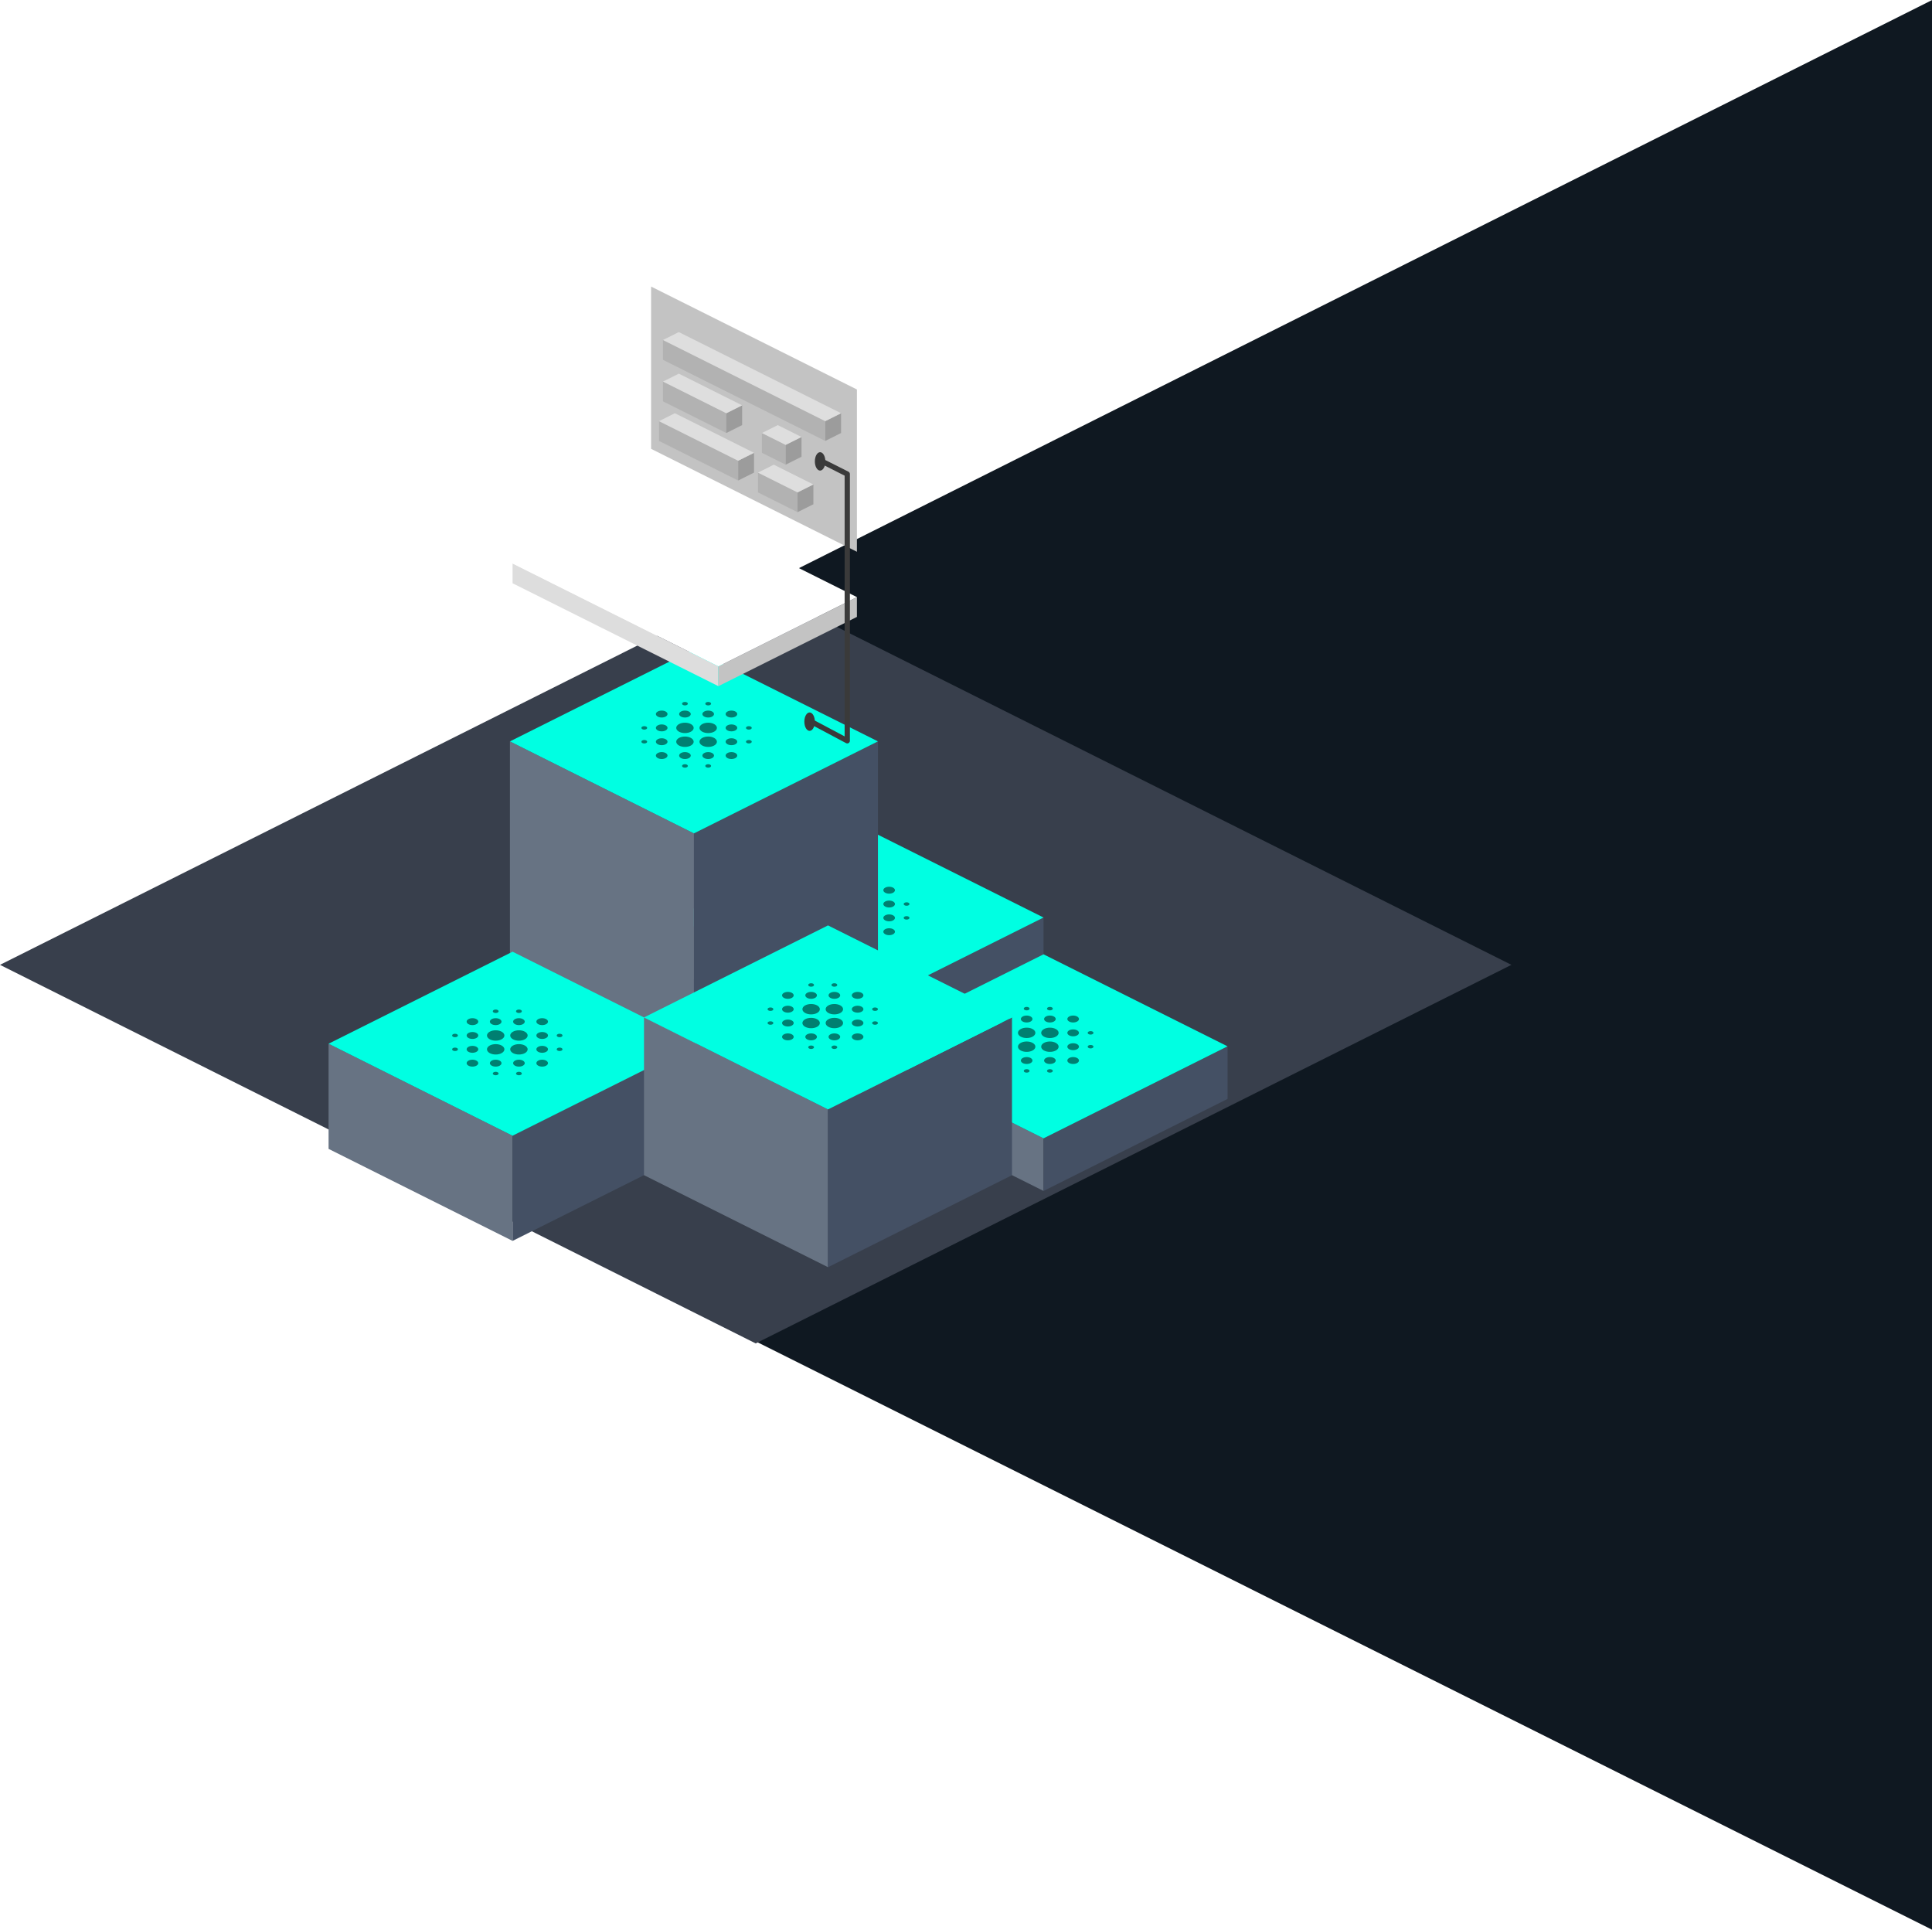 <?xml version="1.0" encoding="UTF-8"?>
<svg width="735px" height="734px" viewBox="0 0 735 734" version="1.1" xmlns="http://www.w3.org/2000/svg" xmlns:xlink="http://www.w3.org/1999/xlink">
    <!-- Generator: Sketch 49.3 (51167) - http://www.bohemiancoding.com/sketch -->
    <title>Group 7</title>
    <desc>Created with Sketch.</desc>
    <defs>
        <filter x="-68.6%" y="-53.3%" width="237.1%" height="313.3%" filterUnits="objectBoundingBox" id="filter-1">
            <feOffset dx="0" dy="48" in="SourceAlpha" result="shadowOffsetOuter1"></feOffset>
            <feGaussianBlur stdDeviation="24" in="shadowOffsetOuter1" result="shadowBlurOuter1"></feGaussianBlur>
            <feColorMatrix values="0 0 0 0 0   0 0 0 0 0   0 0 0 0 0  0 0 0 0.5 0" type="matrix" in="shadowBlurOuter1" result="shadowMatrixOuter1"></feColorMatrix>
            <feMerge>
                <feMergeNode in="shadowMatrixOuter1"></feMergeNode>
                <feMergeNode in="SourceGraphic"></feMergeNode>
            </feMerge>
        </filter>
        <filter x="-68.6%" y="-25.3%" width="237.1%" height="201.1%" filterUnits="objectBoundingBox" id="filter-2">
            <feOffset dx="0" dy="48" in="SourceAlpha" result="shadowOffsetOuter1"></feOffset>
            <feGaussianBlur stdDeviation="24" in="shadowOffsetOuter1" result="shadowBlurOuter1"></feGaussianBlur>
            <feColorMatrix values="0 0 0 0 0   0 0 0 0 0   0 0 0 0 0  0 0 0 0.5 0" type="matrix" in="shadowBlurOuter1" result="shadowMatrixOuter1"></feColorMatrix>
            <feMerge>
                <feMergeNode in="shadowMatrixOuter1"></feMergeNode>
                <feMergeNode in="SourceGraphic"></feMergeNode>
            </feMerge>
        </filter>
        <filter x="-68.6%" y="-53.3%" width="237.1%" height="313.3%" filterUnits="objectBoundingBox" id="filter-3">
            <feOffset dx="0" dy="48" in="SourceAlpha" result="shadowOffsetOuter1"></feOffset>
            <feGaussianBlur stdDeviation="24" in="shadowOffsetOuter1" result="shadowBlurOuter1"></feGaussianBlur>
            <feColorMatrix values="0 0 0 0 0   0 0 0 0 0   0 0 0 0 0  0 0 0 0.5 0" type="matrix" in="shadowBlurOuter1" result="shadowMatrixOuter1"></feColorMatrix>
            <feMerge>
                <feMergeNode in="shadowMatrixOuter1"></feMergeNode>
                <feMergeNode in="SourceGraphic"></feMergeNode>
            </feMerge>
        </filter>
        <filter x="-68.6%" y="-43.6%" width="237.1%" height="274.5%" filterUnits="objectBoundingBox" id="filter-4">
            <feOffset dx="0" dy="48" in="SourceAlpha" result="shadowOffsetOuter1"></feOffset>
            <feGaussianBlur stdDeviation="24" in="shadowOffsetOuter1" result="shadowBlurOuter1"></feGaussianBlur>
            <feColorMatrix values="0 0 0 0 0   0 0 0 0 0   0 0 0 0 0  0 0 0 0.5 0" type="matrix" in="shadowBlurOuter1" result="shadowMatrixOuter1"></feColorMatrix>
            <feMerge>
                <feMergeNode in="shadowMatrixOuter1"></feMergeNode>
                <feMergeNode in="SourceGraphic"></feMergeNode>
            </feMerge>
        </filter>
        <filter x="-68.6%" y="-36.9%" width="237.1%" height="247.7%" filterUnits="objectBoundingBox" id="filter-5">
            <feOffset dx="0" dy="48" in="SourceAlpha" result="shadowOffsetOuter1"></feOffset>
            <feGaussianBlur stdDeviation="24" in="shadowOffsetOuter1" result="shadowBlurOuter1"></feGaussianBlur>
            <feColorMatrix values="0 0 0 0 0   0 0 0 0 0   0 0 0 0 0  0 0 0 0.5 0" type="matrix" in="shadowBlurOuter1" result="shadowMatrixOuter1"></feColorMatrix>
            <feMerge>
                <feMergeNode in="shadowMatrixOuter1"></feMergeNode>
                <feMergeNode in="SourceGraphic"></feMergeNode>
            </feMerge>
        </filter>
        <filter x="-37.8%" y="-42.6%" width="175.6%" height="233.8%" filterUnits="objectBoundingBox" id="filter-6">
            <feOffset dx="0" dy="18" in="SourceAlpha" result="shadowOffsetOuter1"></feOffset>
            <feGaussianBlur stdDeviation="13.5" in="shadowOffsetOuter1" result="shadowBlurOuter1"></feGaussianBlur>
            <feColorMatrix values="0 0 0 0 0   0 0 0 0 0   0 0 0 0 0  0 0 0 0.69 0" type="matrix" in="shadowBlurOuter1" result="shadowMatrixOuter1"></feColorMatrix>
            <feMerge>
                <feMergeNode in="shadowMatrixOuter1"></feMergeNode>
                <feMergeNode in="SourceGraphic"></feMergeNode>
            </feMerge>
        </filter>
    </defs>
    <g id="Page-1" stroke="none" stroke-width="1" fill="none" fill-rule="evenodd">
        <g id="Market-v3" transform="translate(-705, -1246)">
            <g id="simulated-exchange" transform="translate(0, 1233)">
                <g id="Group-7" transform="translate(705, 0)">
                    <polygon id="big-base" fill="#0F1821" transform="translate(381.5, 380) scale(-1, 1) translate(-381.5, -380) " points="2 1.13686838e-13 761 380.448 2 760"></polygon>
                    <g id="Group-3" transform="translate(0, 122)">
                        <polygon id="base" fill="#383F4C" points="0 258 287.5 114 575 258 287.5 402"></polygon>
                        <g id="illustration" transform="translate(125, 0)">
                            <g id="Rectangle-7_Isometric" filter="url(#filter-1)" transform="translate(132, 157)">
                                <polygon id="Rectangle-7_Left_Isometric" fill="#5C5C5C" points="70 90 0 55 0 35 70 70"></polygon>
                                <polygon id="Rectangle-7_Right_Isometric" fill="#445064" points="70 90 140 55 140 35 70 70"></polygon>
                                <polygon id="Rectangle-7_Top_Isometric" fill="#00FFE2" points="0 35 70 0 140 35 70 70"></polygon>
                                <g id="contracts" transform="translate(42, 16)" fill="#000000" opacity="0.5">
                                    <g id="ic_blur_on_24px" transform="translate(5, 4)">
                                        <path d="M7.737,13.816 C6.521,13.816 5.526,14.408 5.526,15.132 C5.526,15.855 6.521,16.447 7.737,16.447 C8.953,16.447 9.947,15.855 9.947,15.132 C9.947,14.408 8.953,13.816 7.737,13.816 Z M7.737,19.079 C6.521,19.079 5.526,19.671 5.526,20.395 C5.526,21.118 6.521,21.711 7.737,21.711 C8.953,21.711 9.947,21.118 9.947,20.395 C9.947,19.671 8.953,19.079 7.737,19.079 Z M7.737,8.553 C6.521,8.553 5.526,9.145 5.526,9.868 C5.526,10.592 6.521,11.184 7.737,11.184 C8.953,11.184 9.947,10.592 9.947,9.868 C9.947,9.145 8.953,8.553 7.737,8.553 Z M1.105,9.211 C0.486,9.211 0,9.5 0,9.868 C0,10.237 0.486,10.526 1.105,10.526 C1.724,10.526 2.211,10.237 2.211,9.868 C2.211,9.5 1.724,9.211 1.105,9.211 Z M7.737,3.289 C6.521,3.289 5.526,3.882 5.526,4.605 C5.526,5.329 6.521,5.921 7.737,5.921 C8.953,5.921 9.947,5.329 9.947,4.605 C9.947,3.882 8.953,3.289 7.737,3.289 Z M40.895,10.526 C41.514,10.526 42,10.237 42,9.868 C42,9.5 41.514,9.211 40.895,9.211 C40.276,9.211 39.789,9.5 39.789,9.868 C39.789,10.237 40.276,10.526 40.895,10.526 Z M25.421,5.921 C26.637,5.921 27.632,5.329 27.632,4.605 C27.632,3.882 26.637,3.289 25.421,3.289 C24.205,3.289 23.211,3.882 23.211,4.605 C23.211,5.329 24.205,5.921 25.421,5.921 Z M25.421,1.316 C26.04,1.316 26.526,1.026 26.526,0.658 C26.526,0.289 26.04,0 25.421,0 C24.802,0 24.316,0.289 24.316,0.658 C24.316,1.026 24.802,1.316 25.421,1.316 Z M1.105,14.474 C0.486,14.474 0,14.763 0,15.132 C0,15.5 0.486,15.789 1.105,15.789 C1.724,15.789 2.211,15.5 2.211,15.132 C2.211,14.763 1.724,14.474 1.105,14.474 Z M16.579,23.684 C15.96,23.684 15.474,23.974 15.474,24.342 C15.474,24.711 15.96,25 16.579,25 C17.198,25 17.684,24.711 17.684,24.342 C17.684,23.974 17.198,23.684 16.579,23.684 Z M16.579,1.316 C17.198,1.316 17.684,1.026 17.684,0.658 C17.684,0.289 17.198,0 16.579,0 C15.96,0 15.474,0.289 15.474,0.658 C15.474,1.026 15.96,1.316 16.579,1.316 Z M16.579,5.921 C17.795,5.921 18.789,5.329 18.789,4.605 C18.789,3.882 17.795,3.289 16.579,3.289 C15.363,3.289 14.368,3.882 14.368,4.605 C14.368,5.329 15.363,5.921 16.579,5.921 Z M16.579,13.158 C14.744,13.158 13.263,14.039 13.263,15.132 C13.263,16.224 14.744,17.105 16.579,17.105 C18.414,17.105 19.895,16.224 19.895,15.132 C19.895,14.039 18.414,13.158 16.579,13.158 Z M34.263,13.816 C33.047,13.816 32.053,14.408 32.053,15.132 C32.053,15.855 33.047,16.447 34.263,16.447 C35.479,16.447 36.474,15.855 36.474,15.132 C36.474,14.408 35.479,13.816 34.263,13.816 Z M34.263,19.079 C33.047,19.079 32.053,19.671 32.053,20.395 C32.053,21.118 33.047,21.711 34.263,21.711 C35.479,21.711 36.474,21.118 36.474,20.395 C36.474,19.671 35.479,19.079 34.263,19.079 Z M34.263,8.553 C33.047,8.553 32.053,9.145 32.053,9.868 C32.053,10.592 33.047,11.184 34.263,11.184 C35.479,11.184 36.474,10.592 36.474,9.868 C36.474,9.145 35.479,8.553 34.263,8.553 Z M34.263,3.289 C33.047,3.289 32.053,3.882 32.053,4.605 C32.053,5.329 33.047,5.921 34.263,5.921 C35.479,5.921 36.474,5.329 36.474,4.605 C36.474,3.882 35.479,3.289 34.263,3.289 Z M40.895,14.474 C40.276,14.474 39.789,14.763 39.789,15.132 C39.789,15.5 40.276,15.789 40.895,15.789 C41.514,15.789 42,15.5 42,15.132 C42,14.763 41.514,14.474 40.895,14.474 Z M25.421,19.079 C24.205,19.079 23.211,19.671 23.211,20.395 C23.211,21.118 24.205,21.711 25.421,21.711 C26.637,21.711 27.632,21.118 27.632,20.395 C27.632,19.671 26.637,19.079 25.421,19.079 Z M25.421,23.684 C24.802,23.684 24.316,23.974 24.316,24.342 C24.316,24.711 24.802,25 25.421,25 C26.04,25 26.526,24.711 26.526,24.342 C26.526,23.974 26.04,23.684 25.421,23.684 Z M16.579,7.895 C14.744,7.895 13.263,8.776 13.263,9.868 C13.263,10.961 14.744,11.842 16.579,11.842 C18.414,11.842 19.895,10.961 19.895,9.868 C19.895,8.776 18.414,7.895 16.579,7.895 Z M16.579,19.079 C15.363,19.079 14.368,19.671 14.368,20.395 C14.368,21.118 15.363,21.711 16.579,21.711 C17.795,21.711 18.789,21.118 18.789,20.395 C18.789,19.671 17.795,19.079 16.579,19.079 Z M25.421,13.158 C23.586,13.158 22.105,14.039 22.105,15.132 C22.105,16.224 23.586,17.105 25.421,17.105 C27.256,17.105 28.737,16.224 28.737,15.132 C28.737,14.039 27.256,13.158 25.421,13.158 Z M25.421,7.895 C23.586,7.895 22.105,8.776 22.105,9.868 C22.105,10.961 23.586,11.842 25.421,11.842 C27.256,11.842 28.737,10.961 28.737,9.868 C28.737,8.776 27.256,7.895 25.421,7.895 Z" id="Shape" fill-rule="nonzero"></path>
                                    </g>
                                </g>
                            </g>
                            <g id="Rectangle-7_Isometric" filter="url(#filter-2)" transform="translate(69, 90)">
                                <polygon id="Rectangle-7_Left_Isometric" fill="#677383" points="70 190 0 155 0 35 70 70"></polygon>
                                <polygon id="Rectangle-7_Right_Isometric" fill="#445064" points="70 190 140 155 140 35 70 70"></polygon>
                                <polygon id="Rectangle-7_Top_Isometric" fill="#00FFE2" points="0 35 70 0 140 35 70 70"></polygon>
                                <g id="contracts" transform="translate(45, 16)" fill="#000000" opacity="0.5">
                                    <g id="ic_blur_on_24px" transform="translate(5, 4)">
                                        <path d="M7.737,13.816 C6.521,13.816 5.526,14.408 5.526,15.132 C5.526,15.855 6.521,16.447 7.737,16.447 C8.953,16.447 9.947,15.855 9.947,15.132 C9.947,14.408 8.953,13.816 7.737,13.816 Z M7.737,19.079 C6.521,19.079 5.526,19.671 5.526,20.395 C5.526,21.118 6.521,21.711 7.737,21.711 C8.953,21.711 9.947,21.118 9.947,20.395 C9.947,19.671 8.953,19.079 7.737,19.079 Z M7.737,8.553 C6.521,8.553 5.526,9.145 5.526,9.868 C5.526,10.592 6.521,11.184 7.737,11.184 C8.953,11.184 9.947,10.592 9.947,9.868 C9.947,9.145 8.953,8.553 7.737,8.553 Z M1.105,9.211 C0.486,9.211 0,9.5 0,9.868 C0,10.237 0.486,10.526 1.105,10.526 C1.724,10.526 2.211,10.237 2.211,9.868 C2.211,9.5 1.724,9.211 1.105,9.211 Z M7.737,3.289 C6.521,3.289 5.526,3.882 5.526,4.605 C5.526,5.329 6.521,5.921 7.737,5.921 C8.953,5.921 9.947,5.329 9.947,4.605 C9.947,3.882 8.953,3.289 7.737,3.289 Z M40.895,10.526 C41.514,10.526 42,10.237 42,9.868 C42,9.5 41.514,9.211 40.895,9.211 C40.276,9.211 39.789,9.5 39.789,9.868 C39.789,10.237 40.276,10.526 40.895,10.526 Z M25.421,5.921 C26.637,5.921 27.632,5.329 27.632,4.605 C27.632,3.882 26.637,3.289 25.421,3.289 C24.205,3.289 23.211,3.882 23.211,4.605 C23.211,5.329 24.205,5.921 25.421,5.921 Z M25.421,1.316 C26.04,1.316 26.526,1.026 26.526,0.658 C26.526,0.289 26.04,0 25.421,0 C24.802,0 24.316,0.289 24.316,0.658 C24.316,1.026 24.802,1.316 25.421,1.316 Z M1.105,14.474 C0.486,14.474 0,14.763 0,15.132 C0,15.5 0.486,15.789 1.105,15.789 C1.724,15.789 2.211,15.5 2.211,15.132 C2.211,14.763 1.724,14.474 1.105,14.474 Z M16.579,23.684 C15.96,23.684 15.474,23.974 15.474,24.342 C15.474,24.711 15.96,25 16.579,25 C17.198,25 17.684,24.711 17.684,24.342 C17.684,23.974 17.198,23.684 16.579,23.684 Z M16.579,1.316 C17.198,1.316 17.684,1.026 17.684,0.658 C17.684,0.289 17.198,0 16.579,0 C15.96,0 15.474,0.289 15.474,0.658 C15.474,1.026 15.96,1.316 16.579,1.316 Z M16.579,5.921 C17.795,5.921 18.789,5.329 18.789,4.605 C18.789,3.882 17.795,3.289 16.579,3.289 C15.363,3.289 14.368,3.882 14.368,4.605 C14.368,5.329 15.363,5.921 16.579,5.921 Z M16.579,13.158 C14.744,13.158 13.263,14.039 13.263,15.132 C13.263,16.224 14.744,17.105 16.579,17.105 C18.414,17.105 19.895,16.224 19.895,15.132 C19.895,14.039 18.414,13.158 16.579,13.158 Z M34.263,13.816 C33.047,13.816 32.053,14.408 32.053,15.132 C32.053,15.855 33.047,16.447 34.263,16.447 C35.479,16.447 36.474,15.855 36.474,15.132 C36.474,14.408 35.479,13.816 34.263,13.816 Z M34.263,19.079 C33.047,19.079 32.053,19.671 32.053,20.395 C32.053,21.118 33.047,21.711 34.263,21.711 C35.479,21.711 36.474,21.118 36.474,20.395 C36.474,19.671 35.479,19.079 34.263,19.079 Z M34.263,8.553 C33.047,8.553 32.053,9.145 32.053,9.868 C32.053,10.592 33.047,11.184 34.263,11.184 C35.479,11.184 36.474,10.592 36.474,9.868 C36.474,9.145 35.479,8.553 34.263,8.553 Z M34.263,3.289 C33.047,3.289 32.053,3.882 32.053,4.605 C32.053,5.329 33.047,5.921 34.263,5.921 C35.479,5.921 36.474,5.329 36.474,4.605 C36.474,3.882 35.479,3.289 34.263,3.289 Z M40.895,14.474 C40.276,14.474 39.789,14.763 39.789,15.132 C39.789,15.5 40.276,15.789 40.895,15.789 C41.514,15.789 42,15.5 42,15.132 C42,14.763 41.514,14.474 40.895,14.474 Z M25.421,19.079 C24.205,19.079 23.211,19.671 23.211,20.395 C23.211,21.118 24.205,21.711 25.421,21.711 C26.637,21.711 27.632,21.118 27.632,20.395 C27.632,19.671 26.637,19.079 25.421,19.079 Z M25.421,23.684 C24.802,23.684 24.316,23.974 24.316,24.342 C24.316,24.711 24.802,25 25.421,25 C26.04,25 26.526,24.711 26.526,24.342 C26.526,23.974 26.04,23.684 25.421,23.684 Z M16.579,7.895 C14.744,7.895 13.263,8.776 13.263,9.868 C13.263,10.961 14.744,11.842 16.579,11.842 C18.414,11.842 19.895,10.961 19.895,9.868 C19.895,8.776 18.414,7.895 16.579,7.895 Z M16.579,19.079 C15.363,19.079 14.368,19.671 14.368,20.395 C14.368,21.118 15.363,21.711 16.579,21.711 C17.795,21.711 18.789,21.118 18.789,20.395 C18.789,19.671 17.795,19.079 16.579,19.079 Z M25.421,13.158 C23.586,13.158 22.105,14.039 22.105,15.132 C22.105,16.224 23.586,17.105 25.421,17.105 C27.256,17.105 28.737,16.224 28.737,15.132 C28.737,14.039 27.256,13.158 25.421,13.158 Z M25.421,7.895 C23.586,7.895 22.105,8.776 22.105,9.868 C22.105,10.961 23.586,11.842 25.421,11.842 C27.256,11.842 28.737,10.961 28.737,9.868 C28.737,8.776 27.256,7.895 25.421,7.895 Z" id="Shape" fill-rule="nonzero"></path>
                                    </g>
                                </g>
                            </g>
                            <g id="Rectangle-7_Isometric" filter="url(#filter-3)" transform="translate(202, 206)">
                                <polygon id="Rectangle-7_Left_Isometric" fill="#677383" points="70 90 0 55 0 35 70 70"></polygon>
                                <polygon id="Rectangle-7_Right_Isometric" fill="#445064" points="70 90 140 55 140 35 70 70"></polygon>
                                <polygon id="Rectangle-7_Top_Isometric" fill="#00FFE2" points="0 35 70 0 140 35 70 70"></polygon>
                                <g id="contracts" transform="translate(42, 16)" fill="#000000" opacity="0.5">
                                    <g id="ic_blur_on_24px" transform="translate(5, 4)">
                                        <path d="M7.737,13.816 C6.521,13.816 5.526,14.408 5.526,15.132 C5.526,15.855 6.521,16.447 7.737,16.447 C8.953,16.447 9.947,15.855 9.947,15.132 C9.947,14.408 8.953,13.816 7.737,13.816 Z M7.737,19.079 C6.521,19.079 5.526,19.671 5.526,20.395 C5.526,21.118 6.521,21.711 7.737,21.711 C8.953,21.711 9.947,21.118 9.947,20.395 C9.947,19.671 8.953,19.079 7.737,19.079 Z M7.737,8.553 C6.521,8.553 5.526,9.145 5.526,9.868 C5.526,10.592 6.521,11.184 7.737,11.184 C8.953,11.184 9.947,10.592 9.947,9.868 C9.947,9.145 8.953,8.553 7.737,8.553 Z M1.105,9.211 C0.486,9.211 0,9.5 0,9.868 C0,10.237 0.486,10.526 1.105,10.526 C1.724,10.526 2.211,10.237 2.211,9.868 C2.211,9.5 1.724,9.211 1.105,9.211 Z M7.737,3.289 C6.521,3.289 5.526,3.882 5.526,4.605 C5.526,5.329 6.521,5.921 7.737,5.921 C8.953,5.921 9.947,5.329 9.947,4.605 C9.947,3.882 8.953,3.289 7.737,3.289 Z M40.895,10.526 C41.514,10.526 42,10.237 42,9.868 C42,9.5 41.514,9.211 40.895,9.211 C40.276,9.211 39.789,9.5 39.789,9.868 C39.789,10.237 40.276,10.526 40.895,10.526 Z M25.421,5.921 C26.637,5.921 27.632,5.329 27.632,4.605 C27.632,3.882 26.637,3.289 25.421,3.289 C24.205,3.289 23.211,3.882 23.211,4.605 C23.211,5.329 24.205,5.921 25.421,5.921 Z M25.421,1.316 C26.04,1.316 26.526,1.026 26.526,0.658 C26.526,0.289 26.04,0 25.421,0 C24.802,0 24.316,0.289 24.316,0.658 C24.316,1.026 24.802,1.316 25.421,1.316 Z M1.105,14.474 C0.486,14.474 0,14.763 0,15.132 C0,15.5 0.486,15.789 1.105,15.789 C1.724,15.789 2.211,15.5 2.211,15.132 C2.211,14.763 1.724,14.474 1.105,14.474 Z M16.579,23.684 C15.96,23.684 15.474,23.974 15.474,24.342 C15.474,24.711 15.96,25 16.579,25 C17.198,25 17.684,24.711 17.684,24.342 C17.684,23.974 17.198,23.684 16.579,23.684 Z M16.579,1.316 C17.198,1.316 17.684,1.026 17.684,0.658 C17.684,0.289 17.198,0 16.579,0 C15.96,0 15.474,0.289 15.474,0.658 C15.474,1.026 15.96,1.316 16.579,1.316 Z M16.579,5.921 C17.795,5.921 18.789,5.329 18.789,4.605 C18.789,3.882 17.795,3.289 16.579,3.289 C15.363,3.289 14.368,3.882 14.368,4.605 C14.368,5.329 15.363,5.921 16.579,5.921 Z M16.579,13.158 C14.744,13.158 13.263,14.039 13.263,15.132 C13.263,16.224 14.744,17.105 16.579,17.105 C18.414,17.105 19.895,16.224 19.895,15.132 C19.895,14.039 18.414,13.158 16.579,13.158 Z M34.263,13.816 C33.047,13.816 32.053,14.408 32.053,15.132 C32.053,15.855 33.047,16.447 34.263,16.447 C35.479,16.447 36.474,15.855 36.474,15.132 C36.474,14.408 35.479,13.816 34.263,13.816 Z M34.263,19.079 C33.047,19.079 32.053,19.671 32.053,20.395 C32.053,21.118 33.047,21.711 34.263,21.711 C35.479,21.711 36.474,21.118 36.474,20.395 C36.474,19.671 35.479,19.079 34.263,19.079 Z M34.263,8.553 C33.047,8.553 32.053,9.145 32.053,9.868 C32.053,10.592 33.047,11.184 34.263,11.184 C35.479,11.184 36.474,10.592 36.474,9.868 C36.474,9.145 35.479,8.553 34.263,8.553 Z M34.263,3.289 C33.047,3.289 32.053,3.882 32.053,4.605 C32.053,5.329 33.047,5.921 34.263,5.921 C35.479,5.921 36.474,5.329 36.474,4.605 C36.474,3.882 35.479,3.289 34.263,3.289 Z M40.895,14.474 C40.276,14.474 39.789,14.763 39.789,15.132 C39.789,15.5 40.276,15.789 40.895,15.789 C41.514,15.789 42,15.5 42,15.132 C42,14.763 41.514,14.474 40.895,14.474 Z M25.421,19.079 C24.205,19.079 23.211,19.671 23.211,20.395 C23.211,21.118 24.205,21.711 25.421,21.711 C26.637,21.711 27.632,21.118 27.632,20.395 C27.632,19.671 26.637,19.079 25.421,19.079 Z M25.421,23.684 C24.802,23.684 24.316,23.974 24.316,24.342 C24.316,24.711 24.802,25 25.421,25 C26.04,25 26.526,24.711 26.526,24.342 C26.526,23.974 26.04,23.684 25.421,23.684 Z M16.579,7.895 C14.744,7.895 13.263,8.776 13.263,9.868 C13.263,10.961 14.744,11.842 16.579,11.842 C18.414,11.842 19.895,10.961 19.895,9.868 C19.895,8.776 18.414,7.895 16.579,7.895 Z M16.579,19.079 C15.363,19.079 14.368,19.671 14.368,20.395 C14.368,21.118 15.363,21.711 16.579,21.711 C17.795,21.711 18.789,21.118 18.789,20.395 C18.789,19.671 17.795,19.079 16.579,19.079 Z M25.421,13.158 C23.586,13.158 22.105,14.039 22.105,15.132 C22.105,16.224 23.586,17.105 25.421,17.105 C27.256,17.105 28.737,16.224 28.737,15.132 C28.737,14.039 27.256,13.158 25.421,13.158 Z M25.421,7.895 C23.586,7.895 22.105,8.776 22.105,9.868 C22.105,10.961 23.586,11.842 25.421,11.842 C27.256,11.842 28.737,10.961 28.737,9.868 C28.737,8.776 27.256,7.895 25.421,7.895 Z" id="Shape" fill-rule="nonzero"></path>
                                    </g>
                                </g>
                            </g>
                            <g id="Rectangle-7_Isometric" filter="url(#filter-4)" transform="translate(0, 205)">
                                <polygon id="Rectangle-7_Left_Isometric" fill="#677383" points="70 110 0 75 0 35 70 70"></polygon>
                                <polygon id="Rectangle-7_Right_Isometric" fill="#445064" points="70 110 140 75 140 35 70 70"></polygon>
                                <polygon id="Rectangle-7_Top_Isometric" fill="#00FFE2" points="0 35 70 0 140 35 70 70"></polygon>
                                <g id="contracts" transform="translate(42, 18)" fill="#000000" opacity="0.5">
                                    <g id="ic_blur_on_24px" transform="translate(5, 4)">
                                        <path d="M7.737,13.816 C6.521,13.816 5.526,14.408 5.526,15.132 C5.526,15.855 6.521,16.447 7.737,16.447 C8.953,16.447 9.947,15.855 9.947,15.132 C9.947,14.408 8.953,13.816 7.737,13.816 Z M7.737,19.079 C6.521,19.079 5.526,19.671 5.526,20.395 C5.526,21.118 6.521,21.711 7.737,21.711 C8.953,21.711 9.947,21.118 9.947,20.395 C9.947,19.671 8.953,19.079 7.737,19.079 Z M7.737,8.553 C6.521,8.553 5.526,9.145 5.526,9.868 C5.526,10.592 6.521,11.184 7.737,11.184 C8.953,11.184 9.947,10.592 9.947,9.868 C9.947,9.145 8.953,8.553 7.737,8.553 Z M1.105,9.211 C0.486,9.211 0,9.5 0,9.868 C0,10.237 0.486,10.526 1.105,10.526 C1.724,10.526 2.211,10.237 2.211,9.868 C2.211,9.5 1.724,9.211 1.105,9.211 Z M7.737,3.289 C6.521,3.289 5.526,3.882 5.526,4.605 C5.526,5.329 6.521,5.921 7.737,5.921 C8.953,5.921 9.947,5.329 9.947,4.605 C9.947,3.882 8.953,3.289 7.737,3.289 Z M40.895,10.526 C41.514,10.526 42,10.237 42,9.868 C42,9.5 41.514,9.211 40.895,9.211 C40.276,9.211 39.789,9.5 39.789,9.868 C39.789,10.237 40.276,10.526 40.895,10.526 Z M25.421,5.921 C26.637,5.921 27.632,5.329 27.632,4.605 C27.632,3.882 26.637,3.289 25.421,3.289 C24.205,3.289 23.211,3.882 23.211,4.605 C23.211,5.329 24.205,5.921 25.421,5.921 Z M25.421,1.316 C26.04,1.316 26.526,1.026 26.526,0.658 C26.526,0.289 26.04,0 25.421,0 C24.802,0 24.316,0.289 24.316,0.658 C24.316,1.026 24.802,1.316 25.421,1.316 Z M1.105,14.474 C0.486,14.474 0,14.763 0,15.132 C0,15.5 0.486,15.789 1.105,15.789 C1.724,15.789 2.211,15.5 2.211,15.132 C2.211,14.763 1.724,14.474 1.105,14.474 Z M16.579,23.684 C15.96,23.684 15.474,23.974 15.474,24.342 C15.474,24.711 15.96,25 16.579,25 C17.198,25 17.684,24.711 17.684,24.342 C17.684,23.974 17.198,23.684 16.579,23.684 Z M16.579,1.316 C17.198,1.316 17.684,1.026 17.684,0.658 C17.684,0.289 17.198,0 16.579,0 C15.96,0 15.474,0.289 15.474,0.658 C15.474,1.026 15.96,1.316 16.579,1.316 Z M16.579,5.921 C17.795,5.921 18.789,5.329 18.789,4.605 C18.789,3.882 17.795,3.289 16.579,3.289 C15.363,3.289 14.368,3.882 14.368,4.605 C14.368,5.329 15.363,5.921 16.579,5.921 Z M16.579,13.158 C14.744,13.158 13.263,14.039 13.263,15.132 C13.263,16.224 14.744,17.105 16.579,17.105 C18.414,17.105 19.895,16.224 19.895,15.132 C19.895,14.039 18.414,13.158 16.579,13.158 Z M34.263,13.816 C33.047,13.816 32.053,14.408 32.053,15.132 C32.053,15.855 33.047,16.447 34.263,16.447 C35.479,16.447 36.474,15.855 36.474,15.132 C36.474,14.408 35.479,13.816 34.263,13.816 Z M34.263,19.079 C33.047,19.079 32.053,19.671 32.053,20.395 C32.053,21.118 33.047,21.711 34.263,21.711 C35.479,21.711 36.474,21.118 36.474,20.395 C36.474,19.671 35.479,19.079 34.263,19.079 Z M34.263,8.553 C33.047,8.553 32.053,9.145 32.053,9.868 C32.053,10.592 33.047,11.184 34.263,11.184 C35.479,11.184 36.474,10.592 36.474,9.868 C36.474,9.145 35.479,8.553 34.263,8.553 Z M34.263,3.289 C33.047,3.289 32.053,3.882 32.053,4.605 C32.053,5.329 33.047,5.921 34.263,5.921 C35.479,5.921 36.474,5.329 36.474,4.605 C36.474,3.882 35.479,3.289 34.263,3.289 Z M40.895,14.474 C40.276,14.474 39.789,14.763 39.789,15.132 C39.789,15.5 40.276,15.789 40.895,15.789 C41.514,15.789 42,15.5 42,15.132 C42,14.763 41.514,14.474 40.895,14.474 Z M25.421,19.079 C24.205,19.079 23.211,19.671 23.211,20.395 C23.211,21.118 24.205,21.711 25.421,21.711 C26.637,21.711 27.632,21.118 27.632,20.395 C27.632,19.671 26.637,19.079 25.421,19.079 Z M25.421,23.684 C24.802,23.684 24.316,23.974 24.316,24.342 C24.316,24.711 24.802,25 25.421,25 C26.04,25 26.526,24.711 26.526,24.342 C26.526,23.974 26.04,23.684 25.421,23.684 Z M16.579,7.895 C14.744,7.895 13.263,8.776 13.263,9.868 C13.263,10.961 14.744,11.842 16.579,11.842 C18.414,11.842 19.895,10.961 19.895,9.868 C19.895,8.776 18.414,7.895 16.579,7.895 Z M16.579,19.079 C15.363,19.079 14.368,19.671 14.368,20.395 C14.368,21.118 15.363,21.711 16.579,21.711 C17.795,21.711 18.789,21.118 18.789,20.395 C18.789,19.671 17.795,19.079 16.579,19.079 Z M25.421,13.158 C23.586,13.158 22.105,14.039 22.105,15.132 C22.105,16.224 23.586,17.105 25.421,17.105 C27.256,17.105 28.737,16.224 28.737,15.132 C28.737,14.039 27.256,13.158 25.421,13.158 Z M25.421,7.895 C23.586,7.895 22.105,8.776 22.105,9.868 C22.105,10.961 23.586,11.842 25.421,11.842 C27.256,11.842 28.737,10.961 28.737,9.868 C28.737,8.776 27.256,7.895 25.421,7.895 Z" id="Shape" fill-rule="nonzero"></path>
                                    </g>
                                </g>
                            </g>
                            <g id="Rectangle-7_Isometric" filter="url(#filter-5)" transform="translate(120, 195)">
                                <polygon id="Rectangle-7_Left_Isometric" fill="#677383" points="70 130 0 95 0 35 70 70"></polygon>
                                <polygon id="Rectangle-7_Right_Isometric" fill="#445064" points="70 130 140 95 140 35 70 70"></polygon>
                                <polygon id="Rectangle-7_Top_Isometric" fill="#00FFE2" points="0 35 70 0 140 35 70 70"></polygon>
                                <g id="contracts" transform="translate(42, 18)" fill="#000000" opacity="0.5">
                                    <g id="ic_blur_on_24px" transform="translate(5, 4)">
                                        <path d="M7.737,13.816 C6.521,13.816 5.526,14.408 5.526,15.132 C5.526,15.855 6.521,16.447 7.737,16.447 C8.953,16.447 9.947,15.855 9.947,15.132 C9.947,14.408 8.953,13.816 7.737,13.816 Z M7.737,19.079 C6.521,19.079 5.526,19.671 5.526,20.395 C5.526,21.118 6.521,21.711 7.737,21.711 C8.953,21.711 9.947,21.118 9.947,20.395 C9.947,19.671 8.953,19.079 7.737,19.079 Z M7.737,8.553 C6.521,8.553 5.526,9.145 5.526,9.868 C5.526,10.592 6.521,11.184 7.737,11.184 C8.953,11.184 9.947,10.592 9.947,9.868 C9.947,9.145 8.953,8.553 7.737,8.553 Z M1.105,9.211 C0.486,9.211 0,9.5 0,9.868 C0,10.237 0.486,10.526 1.105,10.526 C1.724,10.526 2.211,10.237 2.211,9.868 C2.211,9.5 1.724,9.211 1.105,9.211 Z M7.737,3.289 C6.521,3.289 5.526,3.882 5.526,4.605 C5.526,5.329 6.521,5.921 7.737,5.921 C8.953,5.921 9.947,5.329 9.947,4.605 C9.947,3.882 8.953,3.289 7.737,3.289 Z M40.895,10.526 C41.514,10.526 42,10.237 42,9.868 C42,9.5 41.514,9.211 40.895,9.211 C40.276,9.211 39.789,9.5 39.789,9.868 C39.789,10.237 40.276,10.526 40.895,10.526 Z M25.421,5.921 C26.637,5.921 27.632,5.329 27.632,4.605 C27.632,3.882 26.637,3.289 25.421,3.289 C24.205,3.289 23.211,3.882 23.211,4.605 C23.211,5.329 24.205,5.921 25.421,5.921 Z M25.421,1.316 C26.04,1.316 26.526,1.026 26.526,0.658 C26.526,0.289 26.04,0 25.421,0 C24.802,0 24.316,0.289 24.316,0.658 C24.316,1.026 24.802,1.316 25.421,1.316 Z M1.105,14.474 C0.486,14.474 0,14.763 0,15.132 C0,15.5 0.486,15.789 1.105,15.789 C1.724,15.789 2.211,15.5 2.211,15.132 C2.211,14.763 1.724,14.474 1.105,14.474 Z M16.579,23.684 C15.96,23.684 15.474,23.974 15.474,24.342 C15.474,24.711 15.96,25 16.579,25 C17.198,25 17.684,24.711 17.684,24.342 C17.684,23.974 17.198,23.684 16.579,23.684 Z M16.579,1.316 C17.198,1.316 17.684,1.026 17.684,0.658 C17.684,0.289 17.198,0 16.579,0 C15.96,0 15.474,0.289 15.474,0.658 C15.474,1.026 15.96,1.316 16.579,1.316 Z M16.579,5.921 C17.795,5.921 18.789,5.329 18.789,4.605 C18.789,3.882 17.795,3.289 16.579,3.289 C15.363,3.289 14.368,3.882 14.368,4.605 C14.368,5.329 15.363,5.921 16.579,5.921 Z M16.579,13.158 C14.744,13.158 13.263,14.039 13.263,15.132 C13.263,16.224 14.744,17.105 16.579,17.105 C18.414,17.105 19.895,16.224 19.895,15.132 C19.895,14.039 18.414,13.158 16.579,13.158 Z M34.263,13.816 C33.047,13.816 32.053,14.408 32.053,15.132 C32.053,15.855 33.047,16.447 34.263,16.447 C35.479,16.447 36.474,15.855 36.474,15.132 C36.474,14.408 35.479,13.816 34.263,13.816 Z M34.263,19.079 C33.047,19.079 32.053,19.671 32.053,20.395 C32.053,21.118 33.047,21.711 34.263,21.711 C35.479,21.711 36.474,21.118 36.474,20.395 C36.474,19.671 35.479,19.079 34.263,19.079 Z M34.263,8.553 C33.047,8.553 32.053,9.145 32.053,9.868 C32.053,10.592 33.047,11.184 34.263,11.184 C35.479,11.184 36.474,10.592 36.474,9.868 C36.474,9.145 35.479,8.553 34.263,8.553 Z M34.263,3.289 C33.047,3.289 32.053,3.882 32.053,4.605 C32.053,5.329 33.047,5.921 34.263,5.921 C35.479,5.921 36.474,5.329 36.474,4.605 C36.474,3.882 35.479,3.289 34.263,3.289 Z M40.895,14.474 C40.276,14.474 39.789,14.763 39.789,15.132 C39.789,15.5 40.276,15.789 40.895,15.789 C41.514,15.789 42,15.5 42,15.132 C42,14.763 41.514,14.474 40.895,14.474 Z M25.421,19.079 C24.205,19.079 23.211,19.671 23.211,20.395 C23.211,21.118 24.205,21.711 25.421,21.711 C26.637,21.711 27.632,21.118 27.632,20.395 C27.632,19.671 26.637,19.079 25.421,19.079 Z M25.421,23.684 C24.802,23.684 24.316,23.974 24.316,24.342 C24.316,24.711 24.802,25 25.421,25 C26.04,25 26.526,24.711 26.526,24.342 C26.526,23.974 26.04,23.684 25.421,23.684 Z M16.579,7.895 C14.744,7.895 13.263,8.776 13.263,9.868 C13.263,10.961 14.744,11.842 16.579,11.842 C18.414,11.842 19.895,10.961 19.895,9.868 C19.895,8.776 18.414,7.895 16.579,7.895 Z M16.579,19.079 C15.363,19.079 14.368,19.671 14.368,20.395 C14.368,21.118 15.363,21.711 16.579,21.711 C17.795,21.711 18.789,21.118 18.789,20.395 C18.789,19.671 17.795,19.079 16.579,19.079 Z M25.421,13.158 C23.586,13.158 22.105,14.039 22.105,15.132 C22.105,16.224 23.586,17.105 25.421,17.105 C27.256,17.105 28.737,16.224 28.737,15.132 C28.737,14.039 27.256,13.158 25.421,13.158 Z M25.421,7.895 C23.586,7.895 22.105,8.776 22.105,9.868 C22.105,10.961 23.586,11.842 25.421,11.842 C27.256,11.842 28.737,10.961 28.737,9.868 C28.737,8.776 27.256,7.895 25.421,7.895 Z" id="Shape" fill-rule="nonzero"></path>
                                    </g>
                                </g>
                            </g>
                            <g id="laptop" transform="translate(70, 0)">
                                <g id="Rectangle-7_Isometric" filter="url(#filter-6)" transform="translate(0, 60)">
                                    <polygon id="Rectangle-7_Left_Isometric" fill="#DDDDDD" points="78.299 74 0 34.854 0 27.326 78.299 66.472"></polygon>
                                    <polygon id="Rectangle-7_Right_Isometric" fill="#C3C3C3" points="78.299 74 131 47.652 131 40.124 78.299 66.472"></polygon>
                                    <polygon id="Rectangle-7_Top_Isometric" fill="#FFFFFF" points="0 27.326 52.701 0.978 131 40.124 78.299 66.472"></polygon>
                                </g>
                                <polygon id="Rectangle-7_Left_Isometric" fill="#C3C3C3" points="131 100.876 52.701 61.73 52.701 0 131 39.146"></polygon>
                                <g id="comp-text" transform="translate(55.713, 16.562)">
                                    <g id="Rectangle-9_Isometric" transform="translate(1.506, 16.562)">
                                        <polygon id="Rectangle-9_Left_Isometric" fill="#B2B2B2" points="24.092 22.584 0 10.539 0 3.011 24.092 15.056"></polygon>
                                        <polygon id="Rectangle-9_Right_Isometric" fill="#9C9C9C" points="24.092 22.584 30.115 19.573 30.115 12.045 24.092 15.056"></polygon>
                                        <polygon id="Rectangle-9_Top_Isometric" fill="#DEDEDE" points="0 3.011 6.023 0 30.115 12.045 24.092 15.056"></polygon>
                                    </g>
                                    <g id="Rectangle-9_Isometric" transform="translate(0, 31.618)">
                                        <polygon id="Rectangle-9_Left_Isometric" fill="#B2B2B2" points="30.115 25.596 0 10.539 0 3.011 30.115 18.067"></polygon>
                                        <polygon id="Rectangle-9_Right_Isometric" fill="#9C9C9C" points="30.115 25.596 36.138 22.584 36.138 15.056 30.115 18.067"></polygon>
                                        <polygon id="Rectangle-9_Top_Isometric" fill="#DEDEDE" points="0 3.011 6.023 0 36.138 15.056 30.115 18.067"></polygon>
                                    </g>
                                    <g id="Rectangle-9_Isometric" transform="translate(39.149, 36.135)">
                                        <polygon id="Rectangle-9_Left_Isometric" fill="#B2B2B2" points="9.034 15.056 0 10.539 0 3.011 9.034 7.528"></polygon>
                                        <polygon id="Rectangle-9_Right_Isometric" fill="#9C9C9C" points="9.034 15.056 15.057 12.045 15.057 4.517 9.034 7.528"></polygon>
                                        <polygon id="Rectangle-9_Top_Isometric" fill="#DEDEDE" points="0 3.011 6.023 0 15.057 4.517 9.034 7.528"></polygon>
                                    </g>
                                    <g id="Rectangle-9_Isometric" transform="translate(37.644, 51.191)">
                                        <polygon id="Rectangle-9_Left_Isometric" fill="#B2B2B2" points="15.057 18.067 0 10.539 0 3.011 15.057 10.539"></polygon>
                                        <polygon id="Rectangle-9_Right_Isometric" fill="#9C9C9C" points="15.057 18.067 21.08 15.056 21.08 7.528 15.057 10.539"></polygon>
                                        <polygon id="Rectangle-9_Top_Isometric" fill="#DEDEDE" points="0 3.011 6.023 0 21.08 7.528 15.057 10.539"></polygon>
                                    </g>
                                    <g id="Rectangle-9_Isometric" transform="translate(1.506, 0)">
                                        <polygon id="Rectangle-9_Left_Isometric" fill="#B2B2B2" points="61.736 42.157 0 11.292 0 3.764 61.736 34.629"></polygon>
                                        <polygon id="Rectangle-9_Right_Isometric" fill="#9C9C9C" points="61.736 42.157 67.759 39.146 67.759 31.618 61.736 34.629"></polygon>
                                        <polygon id="Rectangle-9_Top_Isometric" fill="#DEDEDE" points="0 3.764 6.023 0.753 67.759 31.618 61.736 34.629"></polygon>
                                    </g>
                                </g>
                            </g>
                            <g id="connection" transform="translate(181, 63)">
                                <ellipse id="Oval-6" fill="#3A3A3A" cx="6" cy="3.5" rx="2" ry="3.5"></ellipse>
                                <ellipse id="Oval-6" fill="#3A3A3A" cx="2" cy="102.5" rx="2" ry="3.5"></ellipse>
                                <polyline id="Path-2" stroke="#3A3A3A" stroke-width="2" stroke-linecap="round" stroke-linejoin="round" points="5.898 3.05 16.329 8.313 16.329 109.773 2.321 102.326"></polyline>
                            </g>
                        </g>
                    </g>
                </g>
            </g>
        </g>
    </g>
</svg>